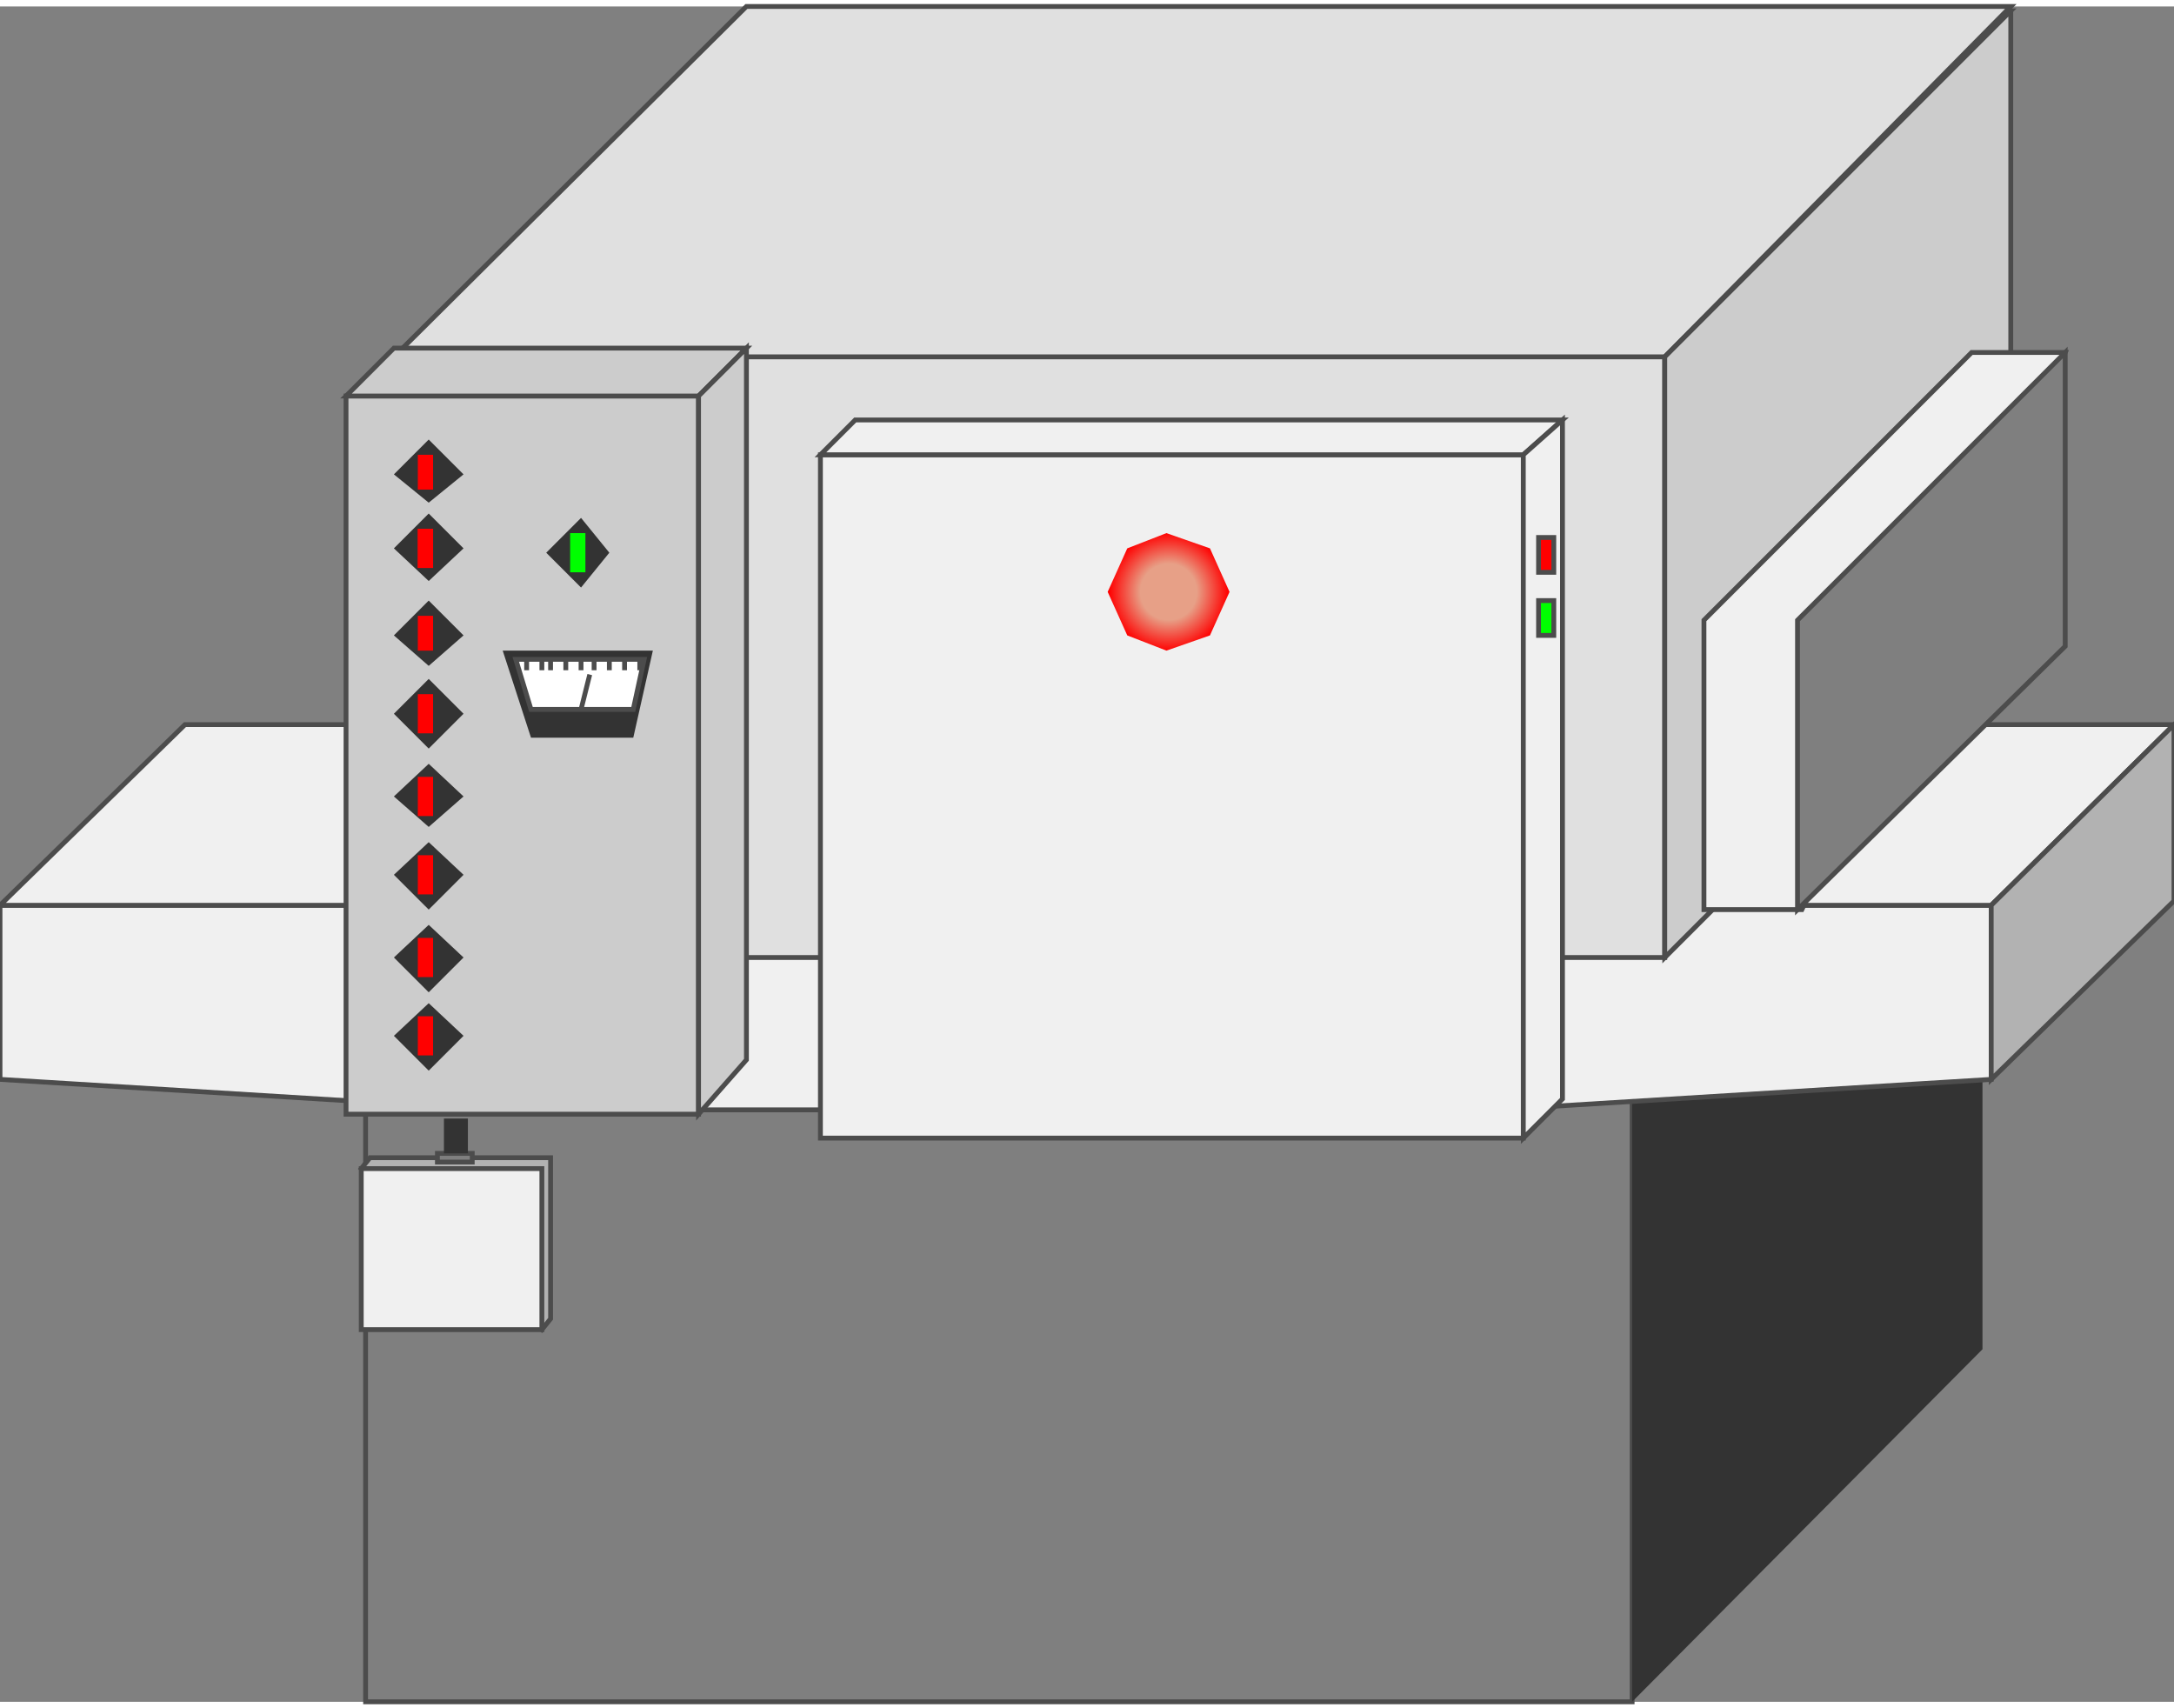 <!DOCTYPE svg PUBLIC "-//W3C//DTD SVG 1.1//EN" "http://www.w3.org/Graphics/SVG/1.1/DTD/svg11.dtd"><svg version="1.1" xmlns="http://www.w3.org/2000/svg" xmlns:xlink="http://www.w3.org/1999/xlink" width="112px" height="88px" viewBox="0 0 112.5 87.725" enable-background="new 0 0 112.5 87.725" xml:space="preserve">
<rect x="0" y="0" width="112.5" height="87.725" fill="#808080" stroke="none"/>
<g id="Group_Wash_System">
	<path fill="#7F7F7F" stroke="#4C4C4C" stroke-width="0.25" d="M18.919,56.306h65.54v31.419h-65.54V56.306z" />
	<path stroke="#4C4C4C" stroke-width="0.25" d="M18.919,56.306h65.54l18.131-17.905H36.824L18.919,56.306z" />
	<path fill="#333333" d="M102.59,38.401L84.459,56.306v31.419l18.131-18.243V38.401z" />
</g>
<g id="Group_Middle_Layer">
	<path fill="#F0F0F0" stroke="#4C4C4C" stroke-width="0.25" d="M0,46.509h103.041v9.009l-25.676,1.577H25.676L0,55.518V46.509z" />
	<path fill="#F0F0F0" stroke="#4C4C4C" stroke-width="0.25" d="M0,46.509h103.041l9.459-9.347H9.572L0,46.509z" />
	<path fill="#B2B2B2" stroke="#4C4C4C" stroke-width="0.25" d="M103.041,55.518l9.459-9.233v-9.122l-9.459,9.347V55.518z" />
</g>
<g id="Group_Conveyor_System">
	<path fill="#E0E0E0" stroke="#4C4C4C" stroke-width="0.25" d="M20.383,18.13h65.766v31.082H20.383V18.13z" />
	<path fill="#E0E0E0" stroke="#4C4C4C" stroke-width="0.25" d="M20.383,18.13h65.766L104.054,0H38.626L20.383,18.13z" />
	<path fill="#CCCCCC" stroke="#4C4C4C" stroke-width="0.25" d="M104.054,0.225L86.148,18.13v31.082l17.905-17.906V0.225z" />
</g>
<g id="Group_Conveyor_Display">
	<path fill="#CCCCCC" stroke="#4C4C4C" stroke-width="0.25" d="M17.906,20.158h18.243v37.162H17.906V20.158z" />
	<path fill="#CCCCCC" stroke="#4C4C4C" stroke-width="0.25" d="M17.906,20.158h18.243l2.477-2.478H20.383L17.906,20.158z" />
	<path fill="#CCCCCC" stroke="#4C4C4C" stroke-width="0.25" d="M38.626,17.68l-2.477,2.478v37.162l2.477-2.814V17.68z" />
</g>
<g id="Group_Control_Buttons">
	<path fill="#333333" d="M22.185,22.41l1.802,1.802l-1.802,1.464l-1.802-1.464L22.185,22.41z" />
	<path fill="#333333" d="M22.185,26.239l1.802,1.802l-1.802,1.689l-1.802-1.689L22.185,26.239z" />
	<path fill="#333333" d="M30.068,26.464l1.464,1.802l-1.464,1.802l-1.802-1.802L30.068,26.464z" />
	<path fill="#333333" d="M22.185,30.743l1.802,1.802l-1.802,1.577l-1.802-1.577L22.185,30.743z" />
	<path fill="#333333" d="M22.185,34.797l1.802,1.802l-1.802,1.802l-1.802-1.802L22.185,34.797z" />
	<path fill="#333333" d="M22.185,39.189l1.802,1.689l-1.802,1.577l-1.802-1.577L22.185,39.189z" />
	<path fill="#333333" d="M22.185,43.243l1.802,1.689l-1.802,1.801l-1.802-1.801L22.185,43.243z" />
	<path fill="#333333" d="M22.185,47.522l1.802,1.689l-1.802,1.801l-1.802-1.801L22.185,47.522z" />
	<path fill="#333333" d="M22.185,51.576l1.802,1.689l-1.802,1.802l-1.802-1.802L22.185,51.576z" />
</g>
<g id="Group_Green_Button">
	<path fill="#00FF00" d="M29.504,27.252h0.789v2.027h-0.789V27.252z" />
</g>
<g id="Group_Red_Button">
	<path fill="#FF0000" d="M21.622,23.198h0.789V25h-0.789V23.198z" />
	<path fill="#FF0000" d="M21.622,27.027h0.789v2.027h-0.789V27.027z" />
	<path fill="#FF0000" d="M21.622,27.027h0.789v2.027h-0.789V27.027z" />
	<path fill="#FF0000" d="M21.622,31.531h0.789v1.802h-0.789V31.531z" />
	<path fill="#FF0000" d="M21.622,35.585h0.789v2.027h-0.789V35.585z" />
	<path fill="#FF0000" d="M21.622,39.865h0.789v2.027h-0.789V39.865z" />
	<path fill="#FF0000" d="M21.622,43.919h0.789v2.027h-0.789V43.919z" />
	<path fill="#FF0000" d="M21.622,48.198h0.789v2.027h-0.789V48.198z" />
	<path fill="#FF0000" d="M21.622,52.252h0.789v2.026h-0.789V52.252z" />
</g>
<g id="Group_Reader">
	<path fill="#333333" d="M26.014,33.333h7.77l-1.013,4.505h-5.293L26.014,33.333z" />
	<path fill="#FFFFFF" stroke="#4C4C4C" stroke-width="0.25" d="M26.689,33.784h6.644l-0.563,2.59h-5.293L26.689,33.784z" />
	<path fill="none" stroke="#4C4C4C" stroke-width="0.25" d="M30.518,34.572l-0.45,1.802" />
</g>
<g id="Group_Reader_Scale">
	<path fill="none" stroke="#4C4C4C" stroke-width="0.25" d="M27.252,33.784v0.563" />
	<path fill="none" stroke="#4C4C4C" stroke-width="0.25" d="M28.041,33.784v0.563" />
	<path fill="none" stroke="#4C4C4C" stroke-width="0.25" d="M28.491,33.784v0.563" />
	<path fill="none" stroke="#4C4C4C" stroke-width="0.25" d="M29.279,33.784v0.563" />
	<path fill="none" stroke="#4C4C4C" stroke-width="0.25" d="M30.068,33.784v0.563" />
	<path fill="none" stroke="#4C4C4C" stroke-width="0.25" d="M30.743,33.784v0.563" />
	<path fill="none" stroke="#4C4C4C" stroke-width="0.25" d="M31.532,33.784v0.563" />
	<path fill="none" stroke="#4C4C4C" stroke-width="0.25" d="M32.32,33.784v0.563" />
	<path fill="none" stroke="#4C4C4C" stroke-width="0.25" d="M33.108,33.784v0.563" />
</g>
<g id="Group_Box">
	<path fill="#F0F0F0" stroke="#4C4C4C" stroke-width="0.25" d="M42.455,23.198h36.373v35.359H42.455V23.198z" />
	<path fill="#F0F0F0" stroke="#4C4C4C" stroke-width="0.25" d="M42.455,23.198h36.373l2.027-1.802H44.257L42.455,23.198z" />
	<path fill="#F0F0F0" stroke="#4C4C4C" stroke-width="0.25" d="M80.855,21.396l-2.027,1.802v35.359l2.027-2.026V21.396z" />
</g>
<g id="Group_Tuner">
	<radialGradient id="SVGID_1_" cx="60.473" cy="30.293" r="3.097" gradientUnits="userSpaceOnUse">
		<stop offset="0.47" style="stop-color:#E7A087" />
		<stop offset="1" style="stop-color:#FF0000" />
	</radialGradient>
	<path fill="url(#SVGID_1_)" d="M60.36,27.252l2.253,0.789l1.013,2.252l-1.013,2.252l-2.253,0.788l-2.026-0.788l-1.014-2.252   l1.014-2.252L60.36,27.252z" />
</g>
<g id="Group_Red_Button1">
	<path fill="#FF0000" stroke="#4C4C4C" stroke-width="0.25" d="M79.617,27.478h0.788v1.802h-0.788V27.478z" />
</g>
<g id="Group_Green">
	<path fill="#00FF00" stroke="#4C4C4C" stroke-width="0.25" d="M79.617,30.743h0.788v1.802h-0.788V30.743z" />
</g>
<g id="Group_Reader_Supply">
	<path fill="#B2B2B2" stroke="#4C4C4C" stroke-width="0.25" d="M19.145,59.571h9.347v8.334l-0.451,0.563l-9.347-8.333L19.145,59.571   z" />
	<path fill="#F0F0F0" stroke="#4C4C4C" stroke-width="0.25" d="M18.694,60.135h9.347v8.333h-9.347V60.135z" />
</g>
<g id="Group_Connector">
	<path fill="#7F7F7F" stroke="#4C4C4C" stroke-width="0.25" d="M22.635,59.797h1.802v-0.45h-1.802V59.797z" />
	<path fill="#333333" d="M22.973,57.545h1.239v1.802h-1.239V57.545z" />
</g>
<g id="Group_Side_Box">
	<path fill="#F0F0F0" stroke="#4C4C4C" stroke-width="0.25" d="M88.176,31.757l13.852-13.852h4.842L93.243,46.733h-5.067V31.757z" />
	<path fill="#7F7F7F" stroke="#4C4C4C" stroke-width="0.25" d="M93.018,31.757l13.852-13.852v15.203L93.018,46.733V31.757z" />
</g>
</svg>